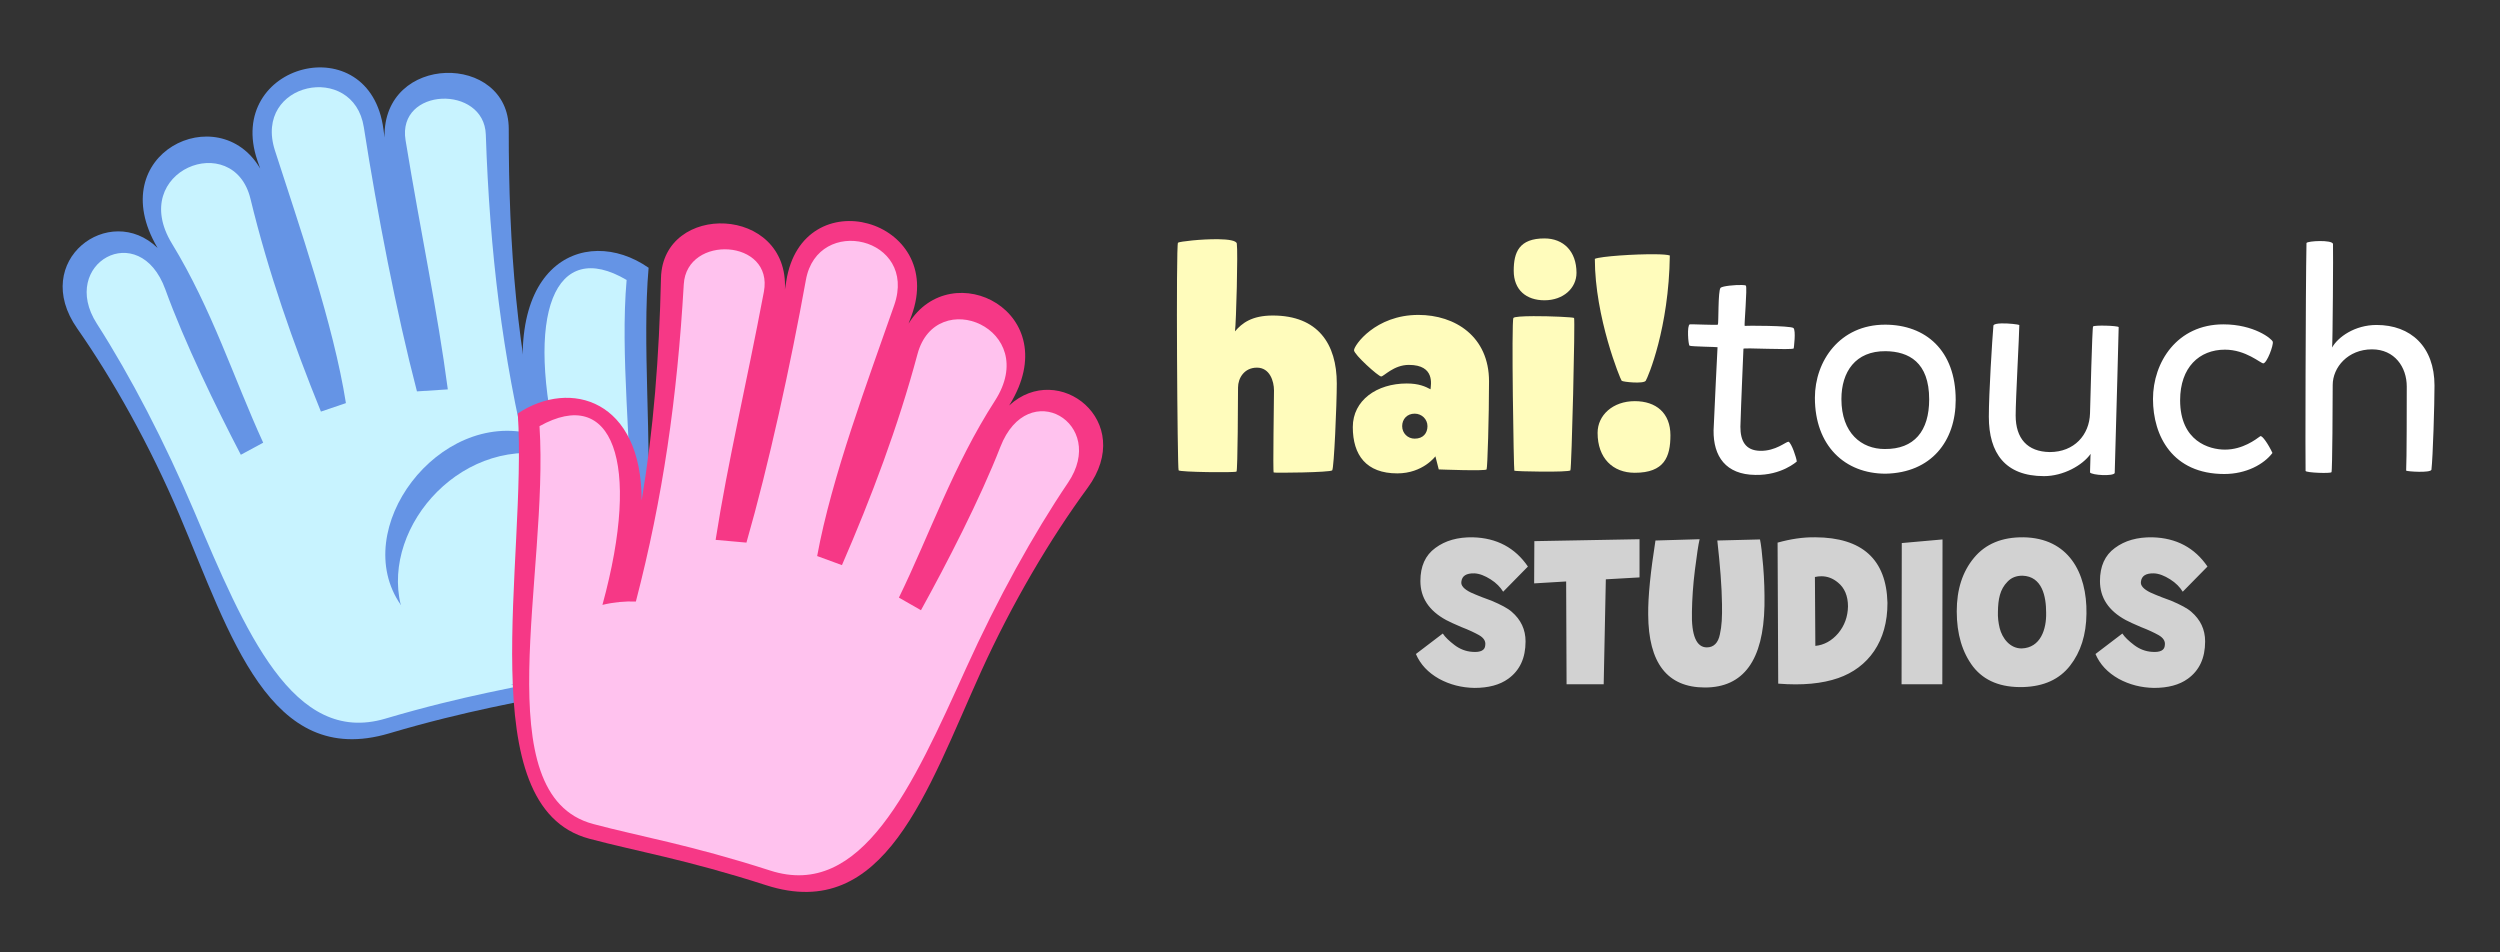 <?xml version="1.0" encoding="UTF-8" standalone="no"?>
<!-- Created with Inkscape (http://www.inkscape.org/) -->

<svg
   xmlns:dc="http://purl.org/dc/elements/1.1/"
   xmlns:cc="http://creativecommons.org/ns#"
   xmlns:rdf="http://www.w3.org/1999/02/22-rdf-syntax-ns#"
   xmlns:svg="http://www.w3.org/2000/svg"
   xmlns="http://www.w3.org/2000/svg"
   xmlns:sodipodi="http://sodipodi.sourceforge.net/DTD/sodipodi-0.dtd"
   xmlns:inkscape="http://www.inkscape.org/namespaces/inkscape"
   width="420"
   height="160"
   viewBox="0 0 420 160"
   version="1.1"
   id="svg8"
   inkscape:version="0.92.4 (5da689c313, 2019-01-14)"
   sodipodi:docname="haitouch_logo_wide.svg"
   inkscape:export-filename="D:\Documents\PuzzleGame\logo\hand1.png"
   inkscape:export-xdpi="405"
   inkscape:export-ydpi="405">
  <rect x="0" y="0" width="420" height="160" fill="#333333" stroke="none"/>
  <defs
     id="defs2" />
  <sodipodi:namedview
     id="base"
     pagecolor="#ffffff"
     bordercolor="#666666"
     borderopacity="1.0"
     inkscape:pageopacity="0.0"
     inkscape:pageshadow="2"
     inkscape:zoom="1.1508237"
     inkscape:cx="239.72976"
     inkscape:cy="188.3053"
     inkscape:document-units="px"
     inkscape:current-layer="layer1"
     showgrid="false"
     units="px"
     inkscape:pagecheckerboard="true"
     borderlayer="true"
     gridtolerance="10"
     inkscape:snap-smooth-nodes="true"
     inkscape:snap-text-baseline="true"
     inkscape:snap-page="true"
     showguides="true"
     inkscape:guide-bbox="true">
    <inkscape:grid
       type="xygrid"
       id="grid4131"
       empspacing="4" />
  </sodipodi:namedview>
  <g
     inkscape:label="レイヤー 1"
     inkscape:groupmode="layer"
     id="layer1"
     transform="translate(0,-666.5)">
    <path
       style="font-style:normal;font-variant:normal;font-weight:900;font-stretch:normal;font-size:51.2px;line-height:1.4;font-family:Mikado;-inkscape-font-specification:'Mikado Heavy';font-variant-ligatures:normal;font-variant-position:normal;font-variant-caps:normal;font-variant-numeric:normal;font-variant-alternates:normal;font-feature-settings:normal;text-indent:0;text-align:center;text-decoration:none;text-decoration-line:none;text-decoration-style:solid;text-decoration-color:#000000;letter-spacing:0px;word-spacing:0px;text-transform:none;writing-mode:lr-tb;direction:ltr;text-orientation:sideways;dominant-baseline:auto;baseline-shift:baseline;text-anchor:middle;white-space:normal;shape-padding:0;fill:#fffcbc;fill-opacity:1;fill-rule:nonzero;stroke:none;stroke-width:7.68;stroke-linecap:butt;stroke-linejoin:miter;stroke-miterlimit:4;stroke-dasharray:none;stroke-dashoffset:0;stroke-opacity:1;paint-order:stroke fill markers"
       d="m 259.475,706.555 c -4.25,0 -5.17,2.305 -5.17,5.428 0,3.226 2.098,4.965 5.17,4.965 3.174,0 5.377,-2.047 5.377,-4.607 0,-3.635 -2.203,-5.785 -5.377,-5.785 z m -54.811,0.133 c -2.812,-0.041 -6.536,0.392 -6.76,0.584 -0.358,0.307 -0.103,37.939 0.102,38.246 0.205,0.307 9.575,0.41 9.729,0.205 0.205,-0.154 0.256,-12.697 0.256,-14.131 0,-1.536 1.023,-3.328 3.174,-3.328 2.15,0 2.867,2.253 2.867,3.84 0,1.638 -0.204,13.671 -0.051,13.773 0.102,0.102 9.523,-9.7e-4 9.83,-0.359 0.307,-0.358 0.77,-11.059 0.77,-14.592 0,-6.656 -3.174,-11.418 -10.752,-11.418 -3.533,0 -5.172,1.28 -6.35,2.662 0.205,-1.587 0.511,-13.364 0.307,-14.746 -0.077,-0.518 -1.434,-0.712 -3.121,-0.736 z m 73.473,2.527 c -3.444,-0.046 -9.243,0.347 -10.203,0.77 0,9.83 4.301,20.276 4.506,20.48 0.205,0.205 3.687,0.563 4.045,0 0.358,-0.563 3.891,-8.806 4.045,-21.043 -0.358,-0.128 -1.245,-0.192 -2.393,-0.207 z m -39.857,10.191 c -7.219,0 -10.805,5.12 -10.805,5.939 0,0.717 4.096,4.402 4.557,4.402 0.461,0 2.1,-1.945 4.66,-1.945 4.454,0 3.686,3.379 3.635,4.096 -0.87,-0.461 -1.946,-0.973 -3.994,-0.973 -5.018,0 -9.062,2.817 -9.062,7.322 0,4.71 2.254,7.781 7.477,7.781 4.301,0 6.4,-2.867 6.4,-2.867 l 0.562,2.201 c 0,0 7.885,0.307 8.039,0 0.154,-0.307 0.408,-8.96 0.408,-14.797 0,-7.526 -5.682,-11.16 -11.877,-11.16 z m 19.301,0.209 c -1.755,0.009 -3.194,0.091 -3.328,0.303 -0.358,0.563 0.052,25.497 0.154,25.65 0.102,0.154 9.217,0.308 9.422,-0.051 0.205,-0.358 0.818,-25.395 0.613,-25.6 -0.128,-0.128 -3.936,-0.317 -6.861,-0.303 z m 17.061,14.279 c -3.686,0 -6.246,2.357 -6.246,5.326 0,4.25 2.56,6.707 6.246,6.707 4.966,0 5.99,-2.664 5.99,-6.299 0,-3.738 -2.406,-5.734 -5.99,-5.734 z m -36.977,2.1 c 1.178,0 2.15,0.922 2.15,2.1 0,1.178 -0.717,2.1 -2.15,2.1 -1.178,0 -2.1,-0.922 -2.1,-2.1 0,-1.178 0.82,-2.1 2.1,-2.1 z"
       id="path830"
       inkscape:connector-curvature="0" />
    <path
       style="font-style:normal;font-variant:normal;font-weight:normal;font-stretch:normal;font-size:51.2px;line-height:1.4;font-family:Mikado;-inkscape-font-specification:Mikado;font-variant-ligatures:normal;font-variant-position:normal;font-variant-caps:normal;font-variant-numeric:normal;font-variant-alternates:normal;font-feature-settings:normal;text-indent:0;text-align:center;text-decoration:none;text-decoration-line:none;text-decoration-style:solid;text-decoration-color:#000000;letter-spacing:0px;word-spacing:0px;text-transform:none;writing-mode:lr-tb;direction:ltr;text-orientation:sideways;dominant-baseline:auto;baseline-shift:baseline;text-anchor:middle;white-space:normal;shape-padding:0;fill:#ffffff;fill-opacity:1;fill-rule:nonzero;stroke:none;stroke-width:7.68;stroke-linecap:butt;stroke-linejoin:miter;stroke-miterlimit:4;stroke-dasharray:none;stroke-dashoffset:0;stroke-opacity:1;paint-order:stroke fill markers"
       d="m 389.738,706.996 c -1.069,0.006 -2.146,0.147 -2.248,0.326 -0.154,7.782 -0.204,38.092 -0.152,38.297 0.102,0.307 4.249,0.461 4.352,0.205 0.154,-0.154 0.205,-12.39 0.205,-14.643 0,-2.97 2.561,-5.99 6.605,-5.99 3.789,0 5.836,2.969 5.836,6.246 0,2.253 8.3e-4,12.595 -0.102,14.131 0.205,0.154 4.094,0.411 4.248,-0.152 0.256,-2.253 0.514,-11.01 0.514,-14.133 0,-6.554 -3.994,-10.188 -9.729,-10.188 -3.686,0 -6.502,2.048 -7.475,3.789 0.102,-0.614 0.204,-16.333 0.152,-17.408 -0.077,-0.358 -1.138,-0.487 -2.207,-0.48 z m -97.115,7.385 c -1.116,-0.031 -3.219,0.162 -3.564,0.469 -0.461,0.461 -0.307,6.093 -0.461,6.195 -0.154,0.102 -4.506,-0.104 -4.711,-0.053 -0.512,0.154 -0.256,3.43 -0.051,3.584 0.256,0.154 4.711,0.205 4.711,0.256 0,0.051 -0.564,11.163 -0.666,13.979 -0.051,4.352 2.047,7.423 7.014,7.475 4.403,0.102 6.965,-2.252 6.965,-2.252 -0.051,-0.614 -0.871,-3.072 -1.383,-3.328 -0.461,0 -2.151,1.586 -4.762,1.535 -2.509,-0.051 -3.328,-1.69 -3.328,-4.045 0.102,-3.738 0.512,-12.954 0.512,-13.107 0,-0.205 8.089,0.256 8.447,-0.051 0,0 0.41,-3.02 -0.051,-3.43 -0.512,-0.41 -8.089,-0.411 -8.191,-0.359 -0.102,0 0.461,-6.502 0.205,-6.758 -0.051,-0.064 -0.314,-0.099 -0.686,-0.109 z m 43.635,6.451 c -0.723,0.017 -1.306,0.116 -1.363,0.365 -0.205,2.355 -0.77,11.417 -0.77,15.309 0,6.144 2.765,9.984 9.268,9.984 3.226,0 6.452,-1.793 7.834,-3.738 -0.051,0.307 -0.052,2.101 -0.104,3.125 0.358,0.461 3.841,0.665 4.148,0.102 0.307,-10.496 0.666,-24.321 0.666,-24.525 -0.205,-0.256 -4.147,-0.358 -4.301,-0.102 -0.154,0.205 -0.462,12.902 -0.514,14.592 -0.102,3.635 -2.662,6.502 -6.758,6.502 -3.789,-0.051 -5.734,-2.305 -5.734,-6.145 0,-2.765 0.615,-13.72 0.615,-15.205 -0.192,-0.096 -1.784,-0.293 -2.988,-0.264 z m 37.273,0.16 c -7.782,0 -11.828,6.35 -11.828,12.545 0,6.195 3.278,12.596 11.982,12.596 3.686,0 6.654,-1.639 8.088,-3.533 -0.666,-1.434 -1.74,-3.021 -2.047,-2.816 -0.717,0.512 -2.919,2.252 -5.939,2.252 -2.611,0 -7.525,-1.381 -7.525,-8.293 0,-5.53 3.225,-8.5 7.525,-8.5 3.533,0 5.99,2.305 6.451,2.305 0.614,-0.051 1.741,-3.072 1.588,-3.635 -0.154,-0.512 -3.175,-2.92 -8.295,-2.92 z m -56.852,0.053 c -7.578,0 -11.775,6.092 -11.775,12.287 0,8.038 5.018,12.748 11.879,12.748 7.68,-0.154 11.775,-5.479 11.775,-12.391 0,-8.346 -5.069,-12.645 -11.879,-12.645 z m 0.104,4.453 c 3.891,0.051 7.32,1.843 7.32,8.09 0,5.325 -2.508,8.397 -7.475,8.346 -3.891,0 -7.27,-2.662 -7.27,-8.396 0,-4.557 2.355,-8.09 7.424,-8.039 z"
       id="path838"
       inkscape:connector-curvature="0" />
    <path
       style="font-style:normal;font-variant:normal;font-weight:normal;font-stretch:normal;font-size:35.84px;line-height:1.4;font-family:'Tobi Greek Cyrillic';-inkscape-font-specification:'Tobi Greek Cyrillic';font-variant-ligatures:normal;font-variant-position:normal;font-variant-caps:normal;font-variant-numeric:normal;font-variant-alternates:normal;font-feature-settings:normal;text-indent:0;text-align:center;text-decoration:none;text-decoration-line:none;text-decoration-style:solid;text-decoration-color:#000000;letter-spacing:0px;word-spacing:0px;text-transform:none;writing-mode:lr-tb;direction:ltr;text-orientation:sideways;dominant-baseline:auto;baseline-shift:baseline;text-anchor:middle;white-space:normal;shape-padding:0;fill:#ffffff;fill-opacity:0.778;fill-rule:nonzero;stroke:none;stroke-width:8.777;stroke-linecap:butt;stroke-linejoin:miter;stroke-miterlimit:4;stroke-dasharray:none;stroke-dashoffset:0;stroke-opacity:1;paint-order:stroke fill markers"
       d="m 247.445,756.766 c -2.545,-0.036 -4.624,0.539 -6.309,1.793 -1.684,1.219 -2.51,3.082 -2.51,5.555 0,2.796 1.435,4.982 4.338,6.559 0.538,0.287 1.397,0.682 2.58,1.184 1.219,0.466 2.186,0.932 2.902,1.326 0.824,0.466 1.184,1.038 1.076,1.719 -0.036,0.824 -0.753,1.219 -2.15,1.111 -1.111,-0.072 -2.116,-0.466 -3.012,-1.146 -0.896,-0.681 -1.576,-1.326 -1.971,-1.936 l -4.516,3.441 c 0.753,1.756 2.043,3.117 3.871,4.156 1.828,1.004 3.835,1.505 5.949,1.541 2.365,0 4.266,-0.502 5.699,-1.541 1.935,-1.398 2.902,-3.476 2.902,-6.271 0,-2.007 -0.789,-3.656 -2.33,-4.982 -0.645,-0.573 -1.792,-1.182 -3.404,-1.863 -0.466,-0.143 -2.51,-0.931 -3.441,-1.361 -1.183,-0.573 -1.719,-1.183 -1.611,-1.828 0.108,-0.968 0.824,-1.434 2.186,-1.398 0.86,0.036 1.757,0.395 2.725,1.004 0.968,0.609 1.647,1.327 2.113,2.08 l 4.158,-4.23 c -2.15,-3.154 -5.232,-4.803 -9.246,-4.91 z m 57.533,0 c -2.043,-0.036 -4.158,0.287 -6.344,0.896 l 0.107,23.689 c 4.05,0.323 7.384,2e-4 10.072,-0.932 5.053,-1.756 8.315,-6.163 8.279,-12.65 -0.179,-7.276 -4.23,-10.968 -12.115,-11.004 z m 34.939,0 c -3.584,-0.036 -6.344,1.112 -8.279,3.441 -1.935,2.33 -2.904,5.305 -2.904,8.996 0,3.835 0.932,6.917 2.76,9.318 1.864,2.365 4.661,3.512 8.424,3.404 3.441,-0.108 6.056,-1.29 7.848,-3.584 1.792,-2.294 2.724,-5.196 2.76,-8.744 0.108,-6.917 -3.045,-12.725 -10.607,-12.832 z m 21.697,0 c -2.545,-0.036 -4.624,0.539 -6.309,1.793 -1.684,1.219 -2.51,3.082 -2.51,5.555 0,2.796 1.435,4.982 4.338,6.559 0.538,0.287 1.397,0.682 2.58,1.184 1.219,0.466 2.186,0.932 2.902,1.326 0.824,0.466 1.184,1.038 1.076,1.719 -0.036,0.824 -0.753,1.219 -2.15,1.111 -1.111,-0.072 -2.114,-0.466 -3.01,-1.146 -0.896,-0.681 -1.578,-1.326 -1.973,-1.936 l -4.516,3.441 c 0.753,1.756 2.043,3.117 3.871,4.156 1.828,1.004 3.835,1.505 5.949,1.541 2.365,0 4.266,-0.502 5.699,-1.541 1.935,-1.398 2.902,-3.476 2.902,-6.271 0,-2.007 -0.789,-3.656 -2.33,-4.982 -0.645,-0.573 -1.792,-1.182 -3.404,-1.863 -0.466,-0.143 -2.51,-0.931 -3.441,-1.361 -1.183,-0.573 -1.719,-1.183 -1.611,-1.828 0.108,-0.968 0.824,-1.434 2.186,-1.398 0.86,0.036 1.757,0.395 2.725,1.004 0.968,0.609 1.647,1.327 2.113,2.08 l 4.158,-4.23 c -2.15,-3.154 -5.232,-4.803 -9.246,-4.91 z m -86.172,0.322 -17.67,0.324 -0.035,7.096 5.377,-0.322 0.07,17.275 h 6.236 l 0.359,-17.635 5.662,-0.322 z m 10.096,0 -7.42,0.217 c -0.824,5.268 -1.255,9.389 -1.219,12.436 0.036,8.172 3.225,12.258 9.533,12.258 6.487,0 9.821,-4.587 10,-13.727 0.036,-2.258 -0.036,-4.445 -0.215,-6.631 -0.179,-2.186 -0.358,-3.691 -0.537,-4.516 l -7.168,0.18 c 0.466,4.193 0.751,7.74 0.787,10.715 0.036,2.15 -0.035,3.621 -0.357,5.055 -0.287,1.434 -1.039,2.186 -2.186,2.186 -1.756,0 -2.617,-2.008 -2.51,-5.986 0.036,-2.115 0.179,-4.479 0.502,-7.023 0.323,-2.545 0.574,-4.266 0.789,-5.162 z m 40.807,0.037 -6.846,0.609 -0.035,23.727 h 6.846 z m 13.428,6.092 c 3.333,0.108 3.979,3.513 3.979,6.201 0.072,2.796 -0.931,5.914 -4.121,6.021 -1.971,0 -3.261,-1.721 -3.691,-3.441 -0.215,-0.896 -0.323,-1.792 -0.287,-2.76 0.036,-2.043 0.323,-3.727 1.613,-5.018 0.645,-0.681 1.468,-1.004 2.508,-1.004 z m -33.797,0.094 c 1.035,-0.002 1.968,0.356 2.801,1.055 1.111,0.896 1.686,2.258 1.686,4.014 -0.036,1.72 -0.573,3.225 -1.648,4.516 -1.075,1.254 -2.366,1.97 -3.836,2.113 l -0.072,-11.576 c 0.367,-0.081 0.725,-0.121 1.07,-0.121 z"
       id="path849"
       inkscape:connector-curvature="0" />
    <g
       style="display:inline;opacity:1"
       id="g948"
       transform="matrix(1.236,-0.331,0.331,1.236,-363.863,37.332)">
      <path
         id="path941"
         d="m 183.542,567.643 c 4.604,0.064 9.096,3.518 8.187,10.322 -0.048,0.356 -0.091,0.722 -0.137,1.081 2.601,-10.822 18.642,-6.547 16.039,3.132 -4.058,15.084 -6.509,28.527 -6.862,43.189 l -4.838,30.085 c -6.365,-0.154 -12.947,-0.975 -24.031,-0.689 -16.351,0.421 -16.759,-17.843 -19.143,-34.808 -1.379,-9.812 -3.845,-19.475 -6.631,-27.14 -3.719,-10.233 8.422,-15.007 12.928,-7.481 -0.009,-0.036 -0.017,-0.071 -0.027,-0.106 -3.778,-13.774 12.901,-16.85 15.737,-6.476 -0.025,-0.35 -0.058,-0.744 -0.081,-1.088 -0.46,-6.759 4.255,-10.084 8.859,-10.02 z"
         style="opacity:1;vector-effect:none;fill:#6594e5;fill-opacity:1;fill-rule:nonzero;stroke:none;stroke-width:6;stroke-linecap:butt;stroke-linejoin:miter;stroke-miterlimit:4;stroke-dasharray:none;stroke-dashoffset:0;stroke-opacity:1;paint-order:stroke fill markers"
         inkscape:connector-curvature="0" />
      <path
         sodipodi:nodetypes="cssccssccssccssssc"
         inkscape:connector-curvature="0"
         id="path928"
         d="m 198.769,625.318 c 0.353,-14.662 2.269,-28.152 5.764,-43.215 1.486,-6.403 -9.671,-9.041 -10.37,-2.007 -1.251,12.597 -1.741,22.677 -3.103,33.033 l -3.982,-0.795 c 0.066,-10.684 1.016,-23.94 2.234,-35.305 0.931,-8.687 -12.533,-9.516 -12.064,-0.071 0.512,10.318 1.527,23.981 0.422,34.451 l -3.458,0.227 c -1.196,-9.588 -1.945,-19.511 -1.707,-29.378 0.227,-9.423 -14.659,-7.774 -11.479,3.017 2.85,9.672 3.268,19.263 4.807,28.344 l -3.244,0.772 c -1.523,-6.835 -3.331,-16.214 -3.959,-23.525 -0.857,-9.985 -12.696,-6.92 -9.849,2.012 2.477,7.77 4.594,17.314 5.973,27.126 2.384,16.965 4.566,33.085 17.191,32.76 11.084,-0.286 17.667,0.536 24.032,0.69"
         style="opacity:1;vector-effect:none;fill:#c8f3ff;fill-opacity:1;fill-rule:nonzero;stroke:none;stroke-width:6;stroke-linecap:butt;stroke-linejoin:miter;stroke-miterlimit:4;stroke-dasharray:none;stroke-dashoffset:0;stroke-opacity:1;paint-order:stroke fill markers" />
      <path
         style="opacity:1;vector-effect:none;fill:#6594e5;fill-opacity:1;fill-rule:nonzero;stroke:none;stroke-width:6;stroke-linecap:butt;stroke-linejoin:miter;stroke-miterlimit:4;stroke-dasharray:none;stroke-dashoffset:0;stroke-opacity:1;paint-order:stroke fill markers"
         d="m 220.658,604.523 c -6.619,-7.847 -19.844,-5.86 -20.291,17.19 -11.156,-6.419 -26.67,5.789 -22.595,17.135 3.931,10.946 14.644,16.52 18.158,16.604 16.206,0.391 18.025,-32.533 24.728,-50.929 z"
         id="path930"
         inkscape:connector-curvature="0"
         sodipodi:nodetypes="ccssc" />
      <path
         sodipodi:nodetypes="ccssc"
         inkscape:connector-curvature="0"
         id="path926"
         d="m 217.454,605.324 c -7.609,-7.761 -14.179,0.536 -14.543,20.184 -11.156,-6.419 -24.88,2.584 -25.139,13.34 -0.259,10.755 7.341,14.343 18.206,14.605 14.706,0.355 14.773,-29.732 21.476,-48.129 z"
         style="opacity:1;vector-effect:none;fill:#c8f3ff;fill-opacity:1;fill-rule:nonzero;stroke:none;stroke-width:6;stroke-linecap:butt;stroke-linejoin:miter;stroke-miterlimit:4;stroke-dasharray:none;stroke-dashoffset:0;stroke-opacity:1;paint-order:stroke fill markers" />
    </g>
    <g
       style="display:inline;opacity:1"
       transform="matrix(1.236,0.331,-0.331,1.236,101.144,-61.904)"
       id="g958">
      <path
         style="opacity:1;vector-effect:none;fill:#f63886;fill-opacity:1;fill-rule:nonzero;stroke:none;stroke-width:6;stroke-linecap:butt;stroke-linejoin:miter;stroke-miterlimit:4;stroke-dasharray:none;stroke-dashoffset:0;stroke-opacity:1;paint-order:stroke fill markers"
         d="m 190.613,106.709 c -4.604,-0.047 -9.179,3.297 -8.434,10.121 0.039,0.357 0.073,0.724 0.111,1.084 -2.339,-10.882 -18.479,-6.994 -16.109,2.744 2.454,10.085 4.196,19.432 5.102,28.869 -3.392,-12.735 -13.131,-13.091 -18.664,-6.844 6.257,18.553 7.281,51.51 23.492,51.51 6.367,0 12.967,-0.662 24.041,-0.109 16.336,0.815 17.184,-17.434 19.977,-34.336 1.615,-9.776 4.314,-19.377 7.283,-26.973 3.965,-10.141 -8.058,-15.206 -12.744,-7.791 0.011,-0.035 0.019,-0.07 0.029,-0.105 4.109,-13.679 -12.491,-17.156 -15.576,-6.854 0.033,-0.349 0.076,-0.742 0.107,-1.086 0.623,-6.746 -4.011,-10.184 -8.615,-10.23 z"
         transform="translate(-2,462.5)"
         id="path954"
         inkscape:connector-curvature="0" />
      <path
         style="opacity:1;vector-effect:none;fill:#ffc2ee;fill-opacity:1;fill-rule:nonzero;stroke:none;stroke-width:6;stroke-linecap:butt;stroke-linejoin:miter;stroke-miterlimit:4;stroke-dasharray:none;stroke-dashoffset:0;stroke-opacity:1;paint-order:stroke fill markers"
         d="m 190.641,109.26 c -3.193,0.036 -6.382,2.34 -6.021,6.693 0.944,11.391 1.573,24.665 1.381,35.348 L 182,152 c -1.112,-10.385 -1.358,-20.475 -2.305,-33.098 -0.529,-7.049 -11.747,-4.682 -10.416,1.756 3.026,14.633 4.598,27.77 4.701,41.871 -1.389,0.316 -2.774,0.825 -4.127,1.561 0.11,-19.651 -6.256,-28.104 -14.051,-20.529 6.257,18.553 5.598,48.633 20.309,48.633 6.367,0 12.967,-0.662 24.041,-0.109 12.613,0.63 15.184,-15.434 17.977,-32.336 1.615,-9.776 3.961,-19.264 6.625,-26.973 3.062,-8.861 -8.699,-12.211 -9.797,-2.25 -0.804,7.294 -2.838,16.625 -4.525,23.422 l -3.225,-0.85 c 1.757,-9.041 2.407,-18.618 5.49,-28.219 3.439,-10.712 -11.404,-12.72 -11.404,-3.295 0,9.87 -0.987,19.774 -2.414,29.33 l -3.451,-0.311 c -0.852,-10.494 0.491,-24.129 1.252,-34.432 0.348,-4.715 -2.846,-6.948 -6.039,-6.912 z"
         transform="translate(-2,462.5)"
         id="path956"
         inkscape:connector-curvature="0" />
    </g>
  </g>
  <g
     inkscape:groupmode="layer"
     id="layer2"
     inkscape:label="レイヤー 2"
     sodipodi:insensitive="true"
     style="display:none"
     transform="translate(0,-96)">
    <path
       style="opacity:1;vector-effect:none;fill:#000000;fill-opacity:1;fill-rule:nonzero;stroke:none;stroke-width:2;stroke-linecap:butt;stroke-linejoin:miter;stroke-miterlimit:4;stroke-dasharray:none;stroke-dashoffset:0;stroke-opacity:1;paint-order:stroke fill markers"
       d="M 128,-128 A 256,256 0 0 0 -128,128 256,256 0 0 0 128,384 256,256 0 0 0 384,128 256,256 0 0 0 128,-128 Z M 128,0 A 128,128 0 0 1 256,128 128,128 0 0 1 128,256 128,128 0 0 1 0,128 128,128 0 0 1 128,0 Z"
       id="circle5813"
       inkscape:connector-curvature="0" />
  </g>
</svg>
